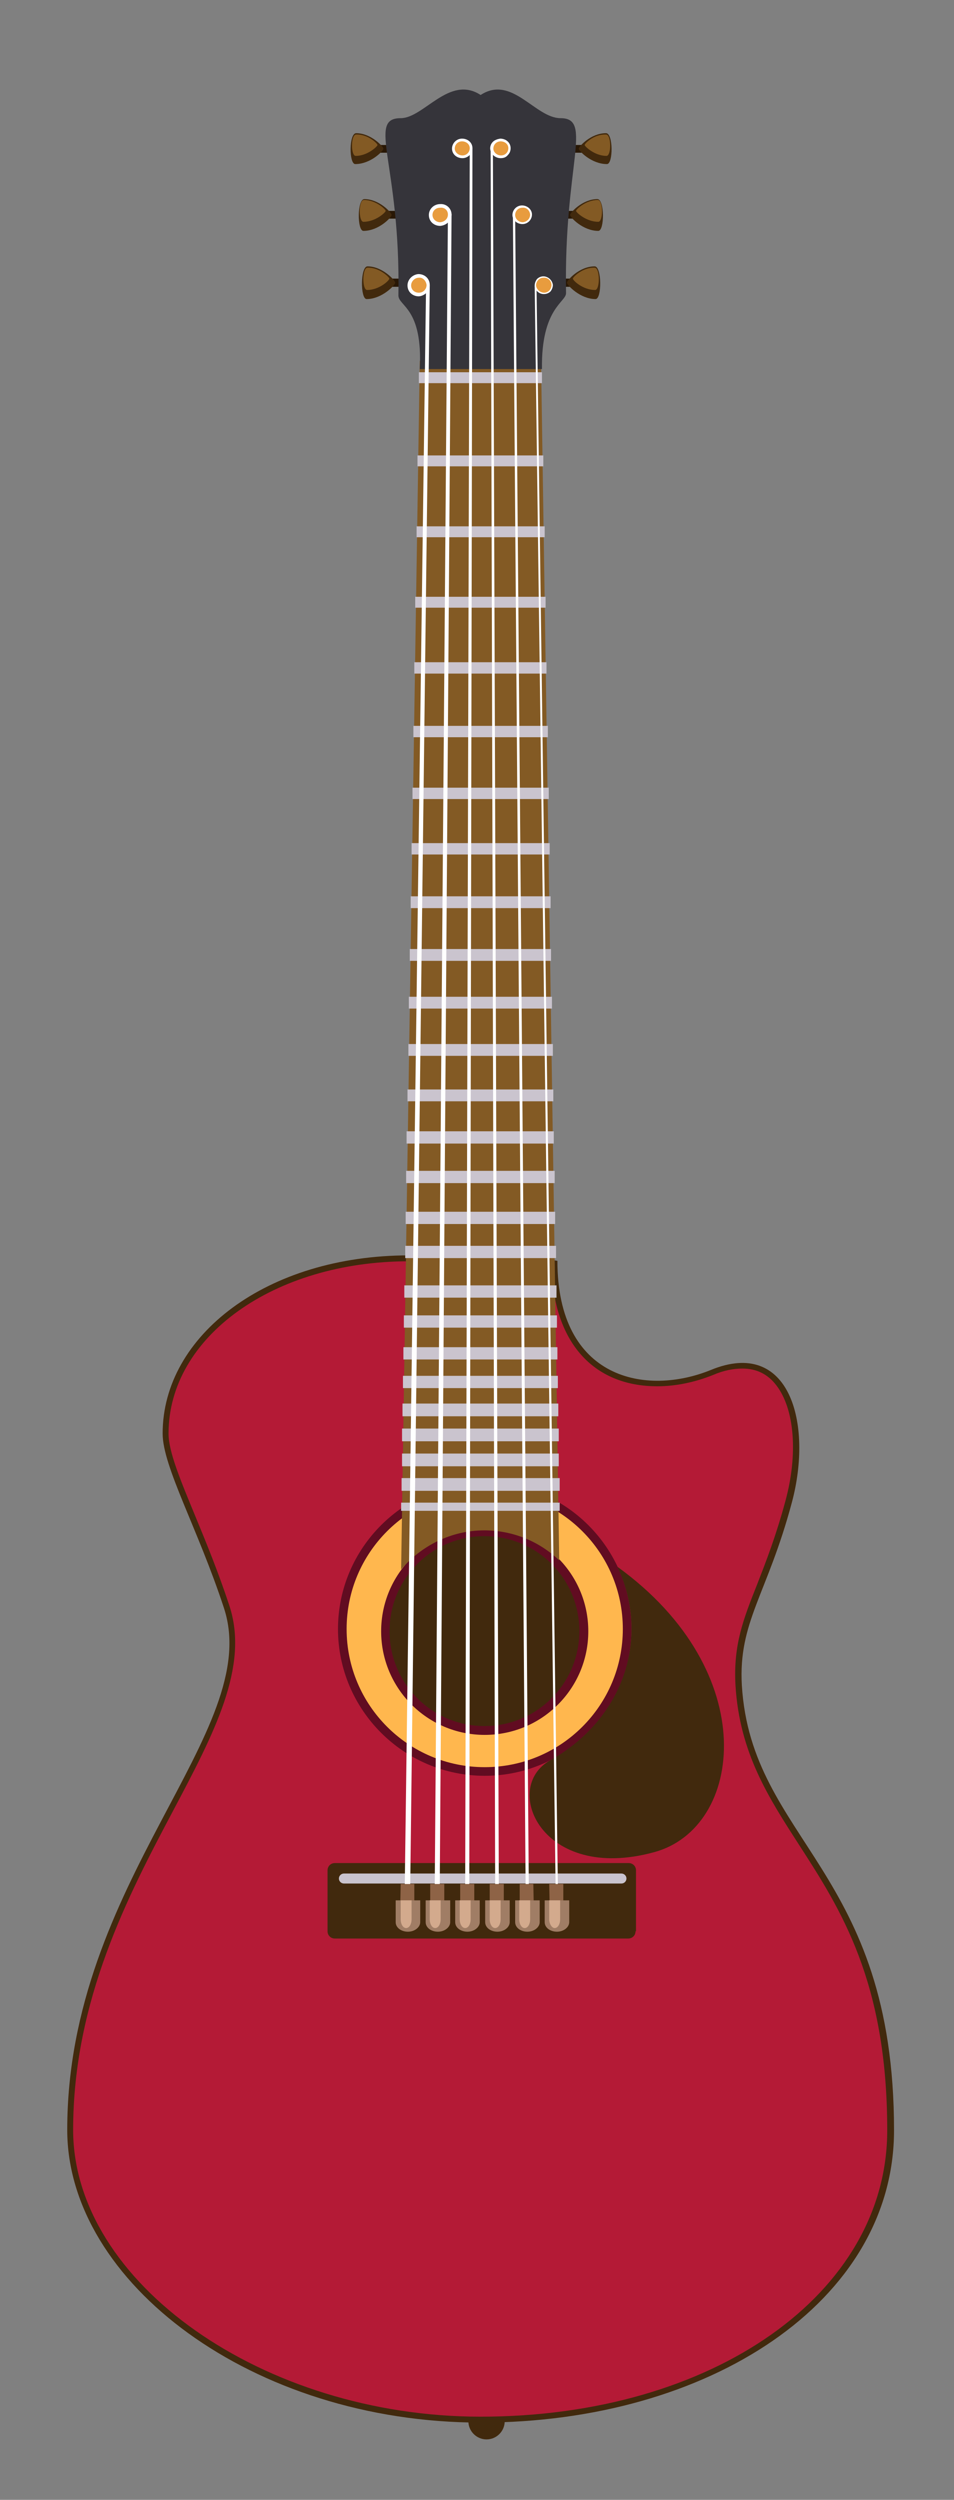 <?xml version="1.0" encoding="utf-8"?>
<!-- Generator: Adobe Illustrator 24.0.2, SVG Export Plug-In . SVG Version: 6.00 Build 0)  -->
<svg version="1.1" id="Layer_1" xmlns="http://www.w3.org/2000/svg" xmlns:xlink="http://www.w3.org/1999/xlink" x="0px" y="0px"
	 viewBox="0 0 210 550" enable-background="new 0 0 210 550" xml:space="preserve">
<rect x="0" y="0" width="210" height="550" fill="#808080" stroke="none"/>
<g>
	<path fill="#41290D" d="M111.1,532.7c0-2.2-1.8-4-4-4c-2.2,0-4,1.8-4,4c0,2.2,1.8,4,4,4C109.3,536.7,111.1,534.9,111.1,532.7z"/>
	<g>
		<g>
			<g>
				<path fill="#41290D" d="M105.8,533c-50.2,0-91-30.9-91-64.4c0-54.8,43.4-87.7,34.5-114.8c-5.7-17.4-13.5-31.1-13.5-38.4
					c0-21.6,23-39.2,54.2-39.2c6.7,0,26.6,0.2,32.7,1.2c0,26.2,19.6,29.8,33.8,24c17.3-7.1,22.5,11.7,17.8,29.2
					c-5.4,20.2-11.8,26.2-11,40.2c2.1,34.3,33.5,40.5,33.5,97.9C196.8,506.4,156,533,105.8,533z"/>
				<path fill="#B41A36" d="M105.8,531.7c-47.8,0-89.7-29.5-89.7-63.1c0-28.6,12.2-51.7,22-70.2c9-17,16.8-31.7,12.4-45.1
					c-2.4-7.3-5.1-13.9-7.5-19.7c-3.3-8-5.9-14.2-5.9-18.2c0-21.3,23.2-37.9,52.9-37.9c8.3,0,24.8,0.2,31.4,1
					c0.4,16.6,9,26.5,23.3,26.5c4.1,0,8.3-0.9,12.3-2.5c2.3-1,4.5-1.4,6.4-1.4c3.1,0,5.6,1.2,7.5,3.7c4,5.2,4.8,15.1,2,25.4
					c-2.1,7.8-4.3,13.4-6.2,18.3c-3.1,7.8-5.3,13.4-4.8,22.3c0.9,14.9,7.3,24.7,14,35.1c9.1,14.1,19.4,30,19.4,62.7
					C195.4,504.6,156.9,531.7,105.8,531.7z"/>
				<path fill="#610C21" d="M106.7,390.7c-17.8,0-32.3-14.5-32.3-32.3c0-17.8,14.5-32.3,32.3-32.3c17.8,0,32.3,14.5,32.3,32.3
					C139,376.2,124.5,390.7,106.7,390.7z"/>
				<path fill="#FFB74E" d="M106.7,328c-16.8,0-30.4,13.6-30.4,30.4c0,16.8,13.6,30.4,30.4,30.4c16.8,0,30.4-13.6,30.4-30.4
					C137.1,341.6,123.5,328,106.7,328z M106.7,381.7c-12.6,0-22.8-10.2-22.8-22.8c0-12.6,10.2-22.8,22.8-22.8
					c12.6,0,22.8,10.2,22.8,22.8C129.5,371.5,119.3,381.7,106.7,381.7z"/>
				
					<ellipse transform="matrix(0.707 -0.707 0.707 0.707 -222.54 180.557)" fill="#41290D" cx="106.7" cy="358.9" rx="20.9" ry="20.9"/>
				<path fill="#41290D" d="M139.9,424.9c0,0.9-0.7,1.6-1.6,1.6H73.7c-0.9,0-1.6-0.7-1.6-1.6v-13.4c0-0.9,0.7-1.6,1.6-1.6h64.7
					c0.9,0,1.6,0.7,1.6,1.6V424.9z"/>
			</g>
			<path fill="#835A24" d="M106.6,336.7c6.4,0,12.2,2.5,16.5,6.6l-4-263.9H92.4l-4.1,265.9C92.7,340.1,99.3,336.7,106.6,336.7z"/>
			<path fill="#CAC4CE" d="M137.9,413.3c0,0.6-0.5,1.1-1.1,1.1H75.7c-0.6,0-1.1-0.5-1.1-1.1l0,0c0-0.6,0.5-1.1,1.1-1.1h61.1
				C137.4,412.2,137.9,412.7,137.9,413.3L137.9,413.3z"/>
			<g>
				<path fill="#CAC4CE" d="M121.9,248.9l0,2.7H89.5l0-2.7H121.9z M88.9,289.4l0,2.7h33.7l0-2.7H88.9z M89.2,274.1l0,2.7h33.2l0-2.7
					H89.2z M89,282.8l0,2.7h33.5l0-2.7H89z M89.3,266.6l0,2.7h32.9l0-2.7H89.3z M88.8,296.4l0,2.7h33.9l0-2.7H88.8z M89.4,257.6
					l0,2.7h32.7l0-2.7H89.4z M88.5,319.8l0,2.8H123l0-2.8H88.5z M88.3,332.4h34.9l0-1.8H88.3L88.3,332.4z M88.5,314.3l0,2.8h34.5
					l0-2.8H88.5z M88.7,302.7l0,2.7h34.1l0-2.7H88.7z M88.6,308.8l0,2.8h34.3l0-2.8H88.6z M88.4,325.2l0,2.8h34.8l0-2.8H88.4z
					 M91.4,131.3l0,2.4h28.7l0-2.4H91.4z M91.2,145.7l0,2.5h29.1l0-2.5H91.2z M91.7,115.8l0,2.4h28.2l0-2.4H91.7z M89.7,239.7l0,2.6
					h32.1l0-2.6H89.7z M91.9,100.2l0,2.4h27.7l0-2.4H91.9z M91,159.7l0,2.5h29.6l0-2.5H91z M92.2,81.9l0,2.4h27.1l0-2.4H92.2z
					 M90.8,173.3l0,2.5h30l0-2.5H90.8z M90.2,208.8l0,2.6h31.1l0-2.6H90.2z M89.9,229.7l0,2.6h31.8l0-2.6H89.9z M90,219.3l0,2.6
					h31.5l0-2.6H90z M90.6,185.5l0,2.5h30.4l0-2.5H90.6z M90.4,197.2l0,2.6h30.8l0-2.6H90.4z"/>
			</g>
		</g>
		<path fill="#41290D" d="M135.9,344.7c2,4.2,3.1,8.8,3.1,13.7c0,12.7-7.6,23.2-17.9,28.9c-10.8,6-1.9,27,22.9,20.2
			C163.6,402.2,168,367.9,135.9,344.7z"/>
		<g>
			<polygon fill="#281705" points="86.6,33.6 83.7,33.6 83.7,31.9 86.6,31.9 			"/>
			<path fill="#41290D" d="M84.4,32.7c0,0.5-2.8,3.4-6.2,3.4c-1.4,0-1.4-6.8,0.2-6.8C81.7,29.3,84.4,32.3,84.4,32.7z"/>
			<path fill="#835A24" d="M83.1,31.9c0,0.3-2.2,2.4-4.8,2.4c-1.1,0-1.1-4.7,0.1-4.7C81,29.5,83.1,31.6,83.1,31.9z"/>
		</g>
		<g>
			<polygon fill="#281705" points="88.5,48.1 85.5,48.1 85.6,46.4 88.5,46.4 			"/>
			<path fill="#41290D" d="M86.2,47.3c0,0.5-2.8,3.5-6.2,3.5c-1.4,0-1.4-7,0.2-7C83.5,43.8,86.2,46.8,86.2,47.3z"/>
			<path fill="#835A24" d="M84.9,46.4c0,0.3-2.2,2.4-4.9,2.4c-1.1,0-1.1-4.8,0.1-4.8C82.8,44,84.9,46.1,84.9,46.4z"/>
		</g>
		<g>
			<polygon fill="#281705" points="89.3,63.1 86.3,63.1 86.3,61.3 89.3,61.3 			"/>
			<path fill="#41290D" d="M87,62.2c0,0.5-2.9,3.6-6.3,3.6c-1.4,0-1.4-7.2,0.2-7.2C84.2,58.6,87,61.7,87,62.2z"/>
			<path fill="#835A24" d="M85.7,61.3c0,0.4-2.2,2.5-4.9,2.5c-1.1,0-1.1-4.9,0.1-4.9C83.5,58.8,85.7,61,85.7,61.3z"/>
			<polygon fill="#281705" points="125.2,33.6 128.1,33.6 128,31.9 125.1,31.9 			"/>
			<path fill="#41290D" d="M127.4,32.7c0,0.5,2.8,3.4,6.2,3.4c1.4,0,1.4-6.8-0.2-6.8C130,29.3,127.4,32.3,127.4,32.7z"/>
			<path fill="#835A24" d="M128.7,31.9c0,0.3,2.2,2.4,4.8,2.4c1.1,0,1.1-4.7-0.1-4.7C130.7,29.5,128.7,31.6,128.7,31.9z"/>
			<polygon fill="#281705" points="123.3,48.1 126.2,48.1 126.2,46.4 123.2,46.4 			"/>
			<path fill="#41290D" d="M125.5,47.3c0,0.5,2.8,3.5,6.2,3.5c1.4,0,1.4-7-0.2-7C128.2,43.8,125.5,46.8,125.5,47.3z"/>
			<path fill="#835A24" d="M126.8,46.4c0,0.3,2.2,2.4,4.9,2.4c1.1,0,1.1-4.8-0.1-4.8C128.9,44,126.8,46.1,126.8,46.4z"/>
			<polygon fill="#281705" points="122.5,63.1 125.5,63.1 125.4,61.3 122.5,61.3 			"/>
			<path fill="#41290D" d="M124.8,62.2c0,0.5,2.9,3.6,6.3,3.6c1.4,0,1.4-7.2-0.2-7.2C127.5,58.6,124.8,61.7,124.8,62.2z"/>
			<path fill="#835A24" d="M126.1,61.3c0,0.4,2.2,2.5,4.9,2.5c1.1,0,1.1-4.9-0.1-4.9C128.2,58.8,126.1,61,126.1,61.3z"/>
		</g>
		<path fill="#35343A" d="M92.4,81.2h26.9c-0.2-13.4,5.3-14.7,5.3-16.7c-0.5-28.2,6-38.5-1.2-38.5c-5.6,0-10.7-9.6-17.6-5.1
			C98.9,16.4,93.3,26,88.2,26c-7.5,0,0,10.1-0.5,39C87.7,67.4,93.1,67.7,92.4,81.2z"/>
		<polygon fill="#FFFFFF" points="98.6,47.1 95.7,414.8 96.8,414.8 99.4,47.1 		"/>
		<polygon fill="#FFFFFF" points="103.4,32.6 102.4,414.7 103.3,414.7 104,32.6 		"/>
		<polygon fill="#FFFFFF" points="108,32.8 109,414.8 109.8,414.8 108.5,32.8 		"/>
		<path fill="#FFFFFF" d="M113.1,47.1c-0.1,0-0.2,0-0.2,0l2.8,367.5h0.7l-3-367.5C113.2,47.1,113.2,47.1,113.1,47.1z"/>
		<path fill="#FFFFFF" d="M117.7,62.8l4.6,352.1h0.5l-4.7-352.1C117.9,62.8,117.8,62.8,117.7,62.8z"/>
		<g>
			<path fill="#FFFFFF" d="M119.7,64.7c-1.1,0-2-0.9-2-1.9c0-0.5,0.2-1,0.5-1.4c0.4-0.4,0.9-0.6,1.4-0.6l0,0c1.1,0,2,0.9,2.1,1.9
				c0,0.5-0.2,1-0.5,1.4C120.8,64.5,120.3,64.7,119.7,64.7L119.7,64.7z"/>
			<path fill="#E89C3E" d="M121.4,62.7c0,0.9-0.7,1.7-1.6,1.7c-0.9,0-1.7-0.7-1.8-1.6c0-0.9,0.7-1.7,1.6-1.7
				C120.6,61,121.4,61.8,121.4,62.7z"/>
			<path fill="#FFFFFF" d="M110.2,34.8c-1.2,0-2.2-0.9-2.3-2.1c0-0.6,0.2-1.1,0.6-1.5c0.4-0.4,1-0.6,1.6-0.7c0,0,0,0,0,0
				c1.3,0,2.3,0.9,2.3,2.1c0,0.6-0.2,1.1-0.6,1.5C111.4,34.6,110.9,34.8,110.2,34.8L110.2,34.8z"/>
			<path fill="#E89C3E" d="M111.9,32.6c0,0.9-0.7,1.6-1.6,1.6c-0.9,0-1.7-0.7-1.7-1.5c0-0.9,0.7-1.6,1.6-1.6
				C111.1,31.1,111.9,31.7,111.9,32.6z"/>
		</g>
		<path fill="#FFFFFF" d="M117.1,47.2c0,1.1-0.9,2.1-2.1,2.1c-1.2,0-2.2-0.9-2.2-2c0-1.1,0.9-2.1,2.1-2.1
			C116.1,45.2,117.1,46.1,117.1,47.2z"/>
		<path fill="#E89C3E" d="M116.7,47.2c0,0.9-0.7,1.6-1.6,1.7c-0.9,0-1.7-0.7-1.7-1.6c0-0.9,0.7-1.6,1.6-1.6
			C115.9,45.6,116.6,46.3,116.7,47.2z"/>
		<g>
			<polygon fill="#FFFFFF" points="94.6,62.8 90.3,414.9 89.1,414.9 93.8,61.8 			"/>
			<path fill="#FFFFFF" d="M94.6,62.7c0,1.3-1.1,2.4-2.4,2.5c-1.4,0-2.5-1-2.5-2.4c0-1.3,1.1-2.4,2.4-2.5
				C93.5,60.3,94.6,61.3,94.6,62.7z"/>
			<path fill="#E89C3E" d="M93.9,62.7c0,0.9-0.7,1.7-1.7,1.7s-1.7-0.7-1.7-1.6c0-0.9,0.8-1.7,1.7-1.7C93.1,61,93.8,61.8,93.9,62.7z"
				/>
		</g>
		<path fill="#FFFFFF" d="M99.4,47.2c0,1.3-1.1,2.4-2.5,2.5c-1.4,0-2.5-1-2.5-2.4c0-1.3,1.1-2.4,2.5-2.4
			C98.3,44.8,99.4,45.9,99.4,47.2z"/>
		<path fill="#E89C3E" d="M98.6,47.2c0,0.9-0.7,1.6-1.7,1.7c-0.9,0-1.7-0.7-1.7-1.6c0-0.9,0.7-1.6,1.7-1.6
			C97.9,45.6,98.6,46.3,98.6,47.2z"/>
		<path fill="#FFFFFF" d="M104,32.6c0,1.2-1,2.2-2.2,2.2c-1.3,0-2.3-0.9-2.3-2.1c0-1.2,1-2.2,2.2-2.2C103,30.5,104,31.4,104,32.6z"
			/>
		<path fill="#E89C3E" d="M103.4,32.6c0,0.9-0.7,1.6-1.6,1.6c-0.9,0-1.7-0.7-1.7-1.5c0-0.9,0.7-1.6,1.6-1.6S103.4,31.7,103.4,32.6z"
			/>
		<g>
			<polygon fill="#8E6346" points="91.2,419.5 88.1,419.5 88.2,414.5 91.2,414.5 			"/>
			<path fill="#A07D65" d="M87.1,418.1l0,4.8c0,1.2,1.2,2.1,2.7,2.1c1.5,0,2.7-1,2.7-2.1l0-4.8H87.1z"/>
		</g>
		<path fill="#D3AA8D" d="M88.2,418.1l0,4.2c0,1,0.5,1.9,1.2,1.9c0.7,0,1.2-0.9,1.2-1.9l0-4.2H88.2z"/>
		<g>
			<polygon fill="#8E6346" points="97.8,419.5 94.7,419.5 94.7,414.5 97.8,414.5 			"/>
			<path fill="#A07D65" d="M93.7,418.1l0,4.8c0,1.2,1.2,2.1,2.7,2.1c1.5,0,2.7-1,2.7-2.1l0-4.8H93.7z"/>
		</g>
		<path fill="#D3AA8D" d="M94.6,418.1l0,4.2c0,1,0.5,1.9,1.2,1.9c0.7,0,1.2-0.9,1.2-1.9l0-4.2H94.6z"/>
		<g>
			<rect x="101.3" y="414.5" fill="#8E6346" width="3.1" height="4.9"/>
			<path fill="#A07D65" d="M100.2,418.1l0,4.8c0,1.2,1.2,2.1,2.7,2.1c1.5,0,2.7-1,2.7-2.1l0-4.8H100.2z"/>
		</g>
		<path fill="#D3AA8D" d="M101.2,418.1l0,4.2c0,1,0.5,1.9,1.2,1.9c0.7,0,1.2-0.9,1.2-1.9l0-4.2H101.2z"/>
		<g>
			<rect x="107.8" y="414.5" fill="#8E6346" width="3.1" height="4.9"/>
			<path fill="#A07D65" d="M106.8,418.1l0,4.8c0,1.2,1.2,2.1,2.7,2.1c1.5,0,2.7-1,2.7-2.1l0-4.8H106.8z"/>
		</g>
		<path fill="#D3AA8D" d="M107.8,418.1l0,4.2c0,1,0.5,1.9,1.2,1.9c0.7,0,1.2-0.9,1.2-1.9l0-4.2H107.8z"/>
		<g>
			<polygon fill="#8E6346" points="117.5,419.5 114.4,419.5 114.4,414.5 117.4,414.5 			"/>
			<path fill="#A07D65" d="M113.4,418.1l0,4.8c0,1.2,1.2,2.1,2.7,2.1c1.5,0,2.7-1,2.7-2.1l0-4.8H113.4z"/>
		</g>
		<path fill="#D3AA8D" d="M114.3,418.1l0,4.2c0,1,0.5,1.9,1.2,1.9c0.7,0,1.2-0.9,1.2-1.9l0-4.2H114.3z"/>
		<g>
			<polygon fill="#8E6346" points="124,419.5 121,419.5 120.9,414.5 124,414.5 			"/>
			<path fill="#A07D65" d="M119.9,418.1l0,4.8c0,1.2,1.2,2.1,2.7,2.1c1.5,0,2.7-1,2.7-2.1l0-4.8H119.9z"/>
		</g>
		<path fill="#D3AA8D" d="M120.9,418.1l0,4.2c0,1,0.6,1.9,1.2,1.9c0.7,0,1.2-0.9,1.2-1.9l0-4.2H120.9z"/>
	</g>
</g>
</svg>
